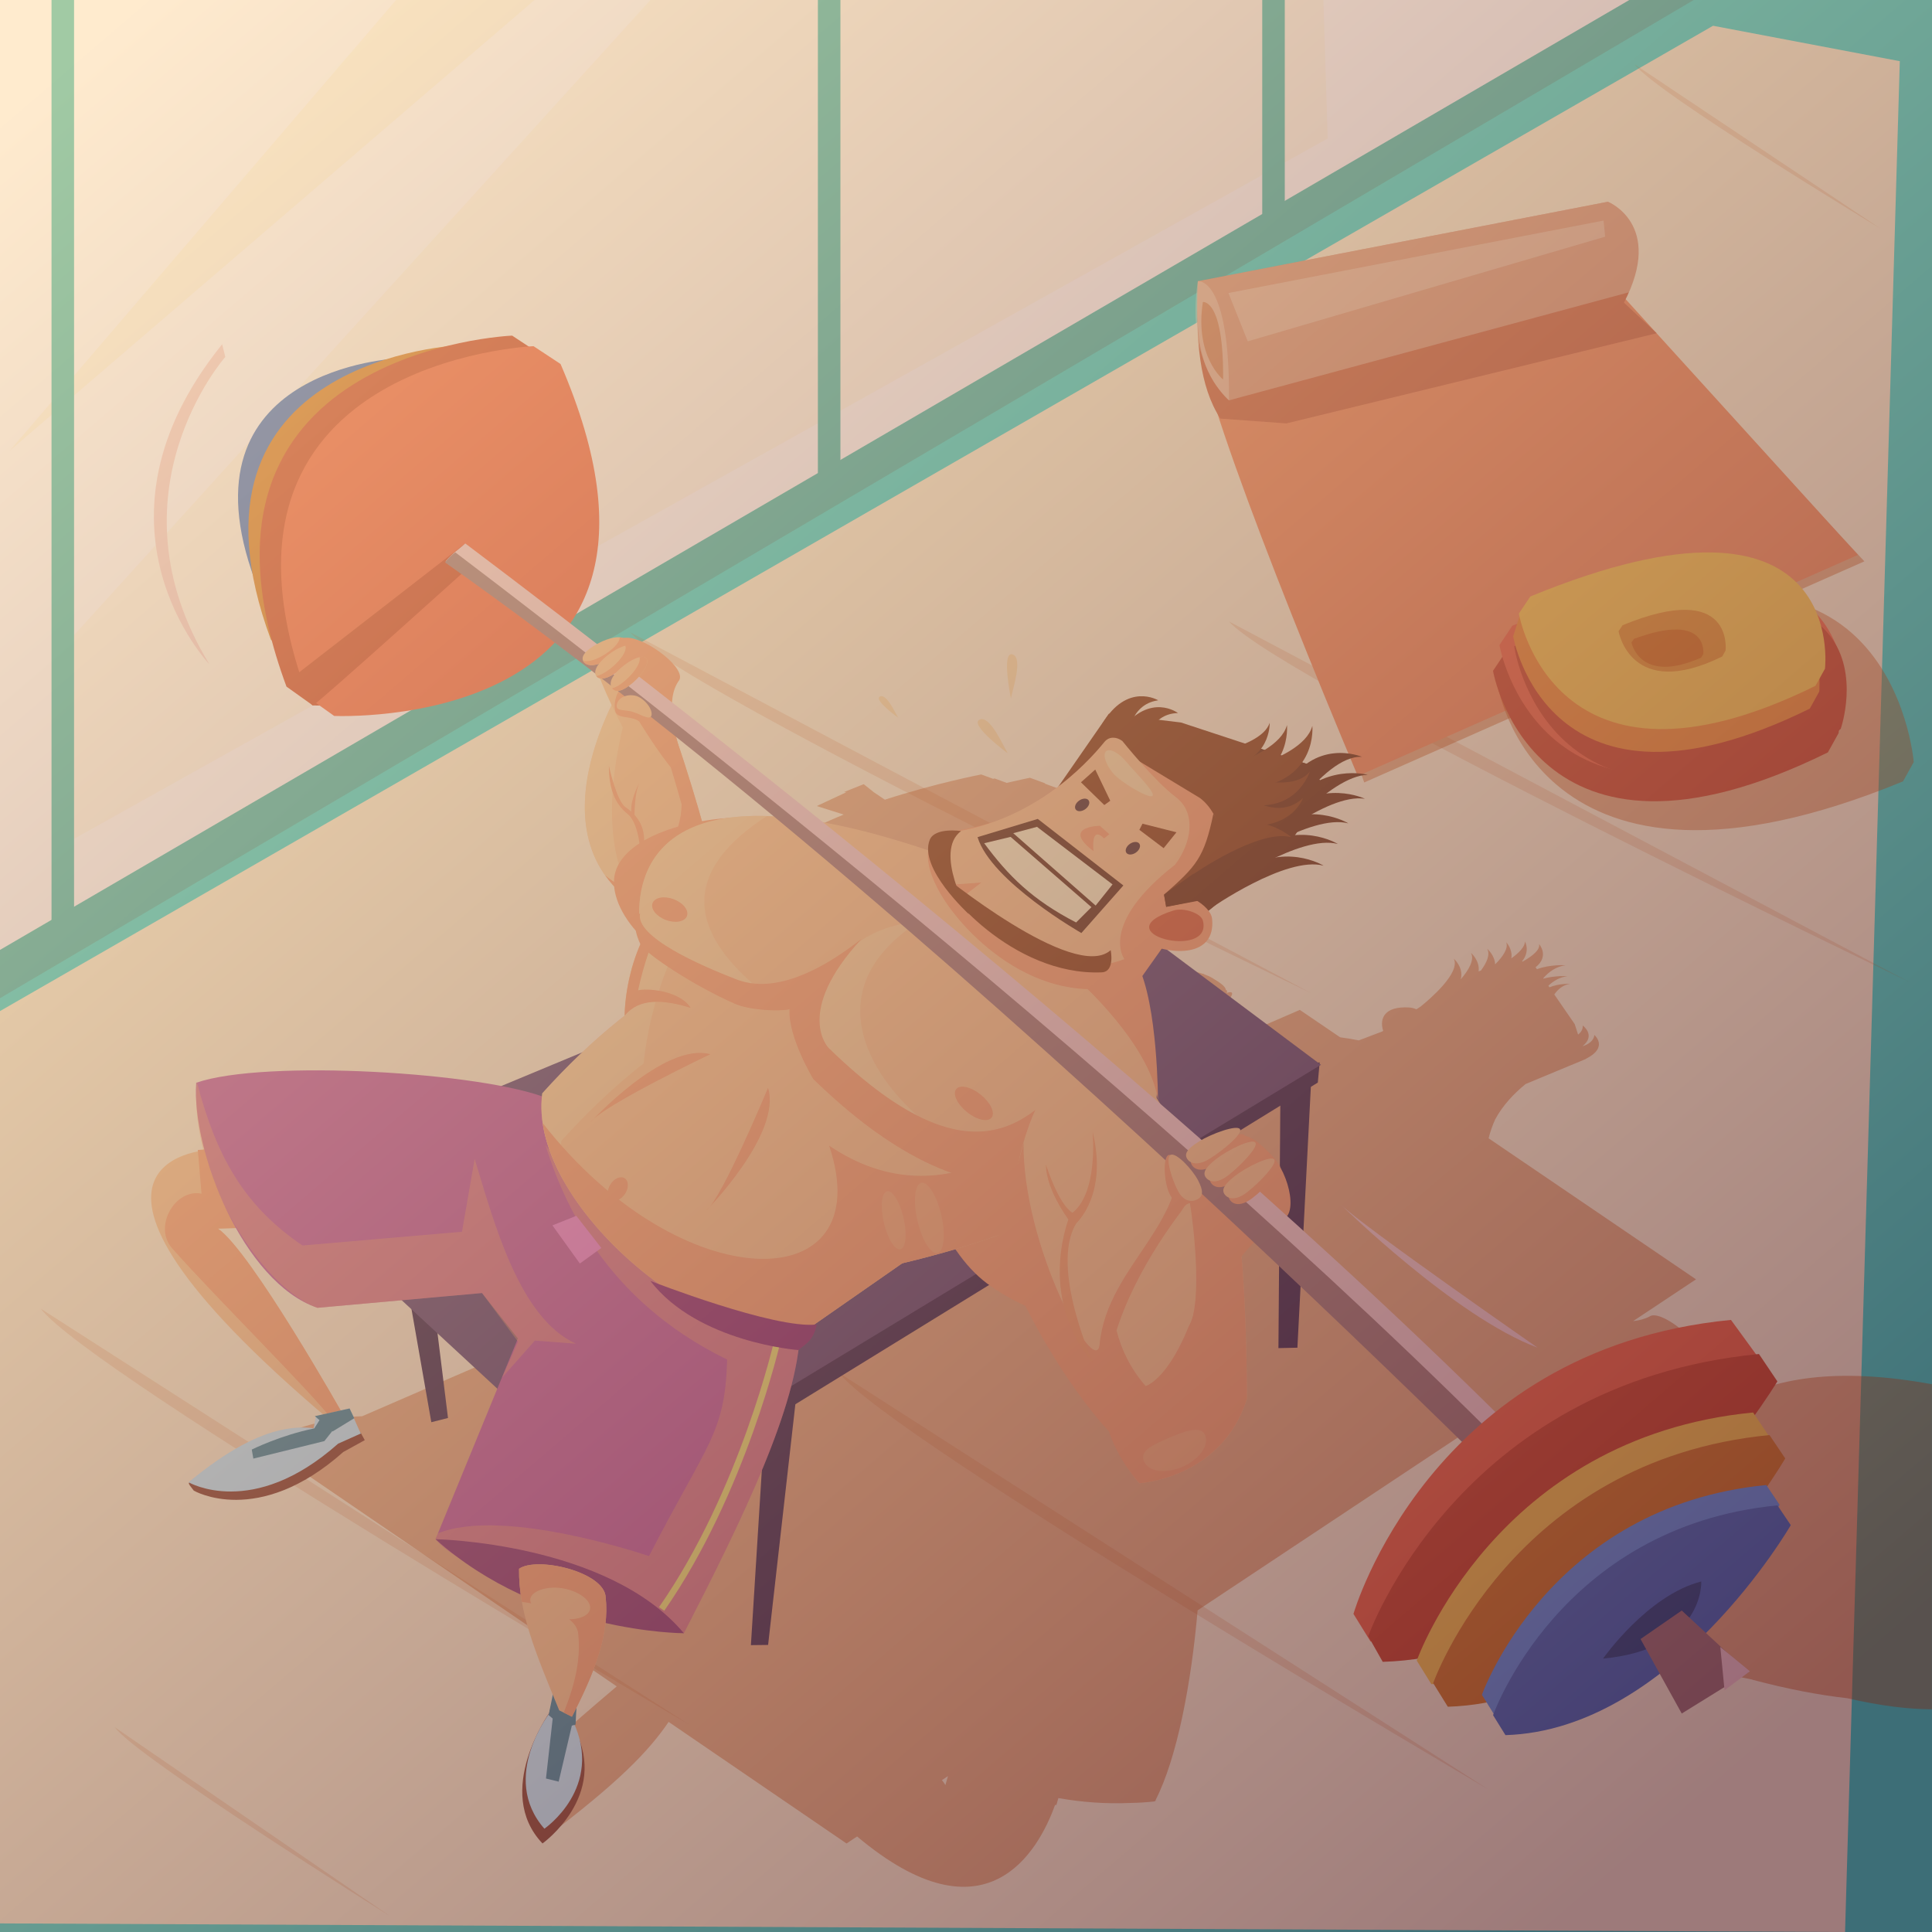 <?xml version="1.0" encoding="utf-8"?>
<!-- Generator: Adobe Illustrator 23.0.1, SVG Export Plug-In . SVG Version: 6.00 Build 0)  -->
<svg version="1.1" xmlns="http://www.w3.org/2000/svg" xmlns:xlink="http://www.w3.org/1999/xlink" x="0px" y="0px"
	 viewBox="0 0 600 600" style="enable-background:new 0 0 600 600;" xml:space="preserve">
<style type="text/css">
	.st0{fill:#43BAA8;}
	.st1{fill:#3EDDCA;}
	.st2{fill:#FFF4D0;}
	.st3{opacity:0.4;}
	.st4{opacity:0.4;fill:#C54C00;}
	.st5{fill:#FFFCFD;}
	.st6{opacity:0.4;fill:#FFF4D0;}
	.st7{opacity:0.5;fill:#FFF4D0;}
	.st8{fill:#F9925A;}
	.st9{fill:#D1512A;}
	.st10{fill:#F76D43;}
	.st11{fill:#F79534;}
	.st12{fill:#FFCC4D;}
	.st13{fill:#D67043;}
	.st14{fill:#4877BC;}
	.st15{fill:#D88327;}
	.st16{fill:#3F304C;}
	.st17{fill:#645172;}
	.st18{fill:#844129;}
	.st19{fill:#C2F2FF;}
	.st20{fill:#FFCB8D;}
	.st21{fill:#FCA870;}
	.st22{fill:#C4629D;}
	.st23{opacity:0.4;fill:#FCAA6D;}
	.st24{fill:#8E4A1B;}
	.st25{fill:#703A16;}
	.st26{opacity:0.6;fill:#FFE3A6;}
	.st27{fill:#DD683A;}
	.st28{fill:#683C1E;}
	.st29{fill:#FFF4C5;}
	.st30{fill:#F7D3CD;}
	.st31{fill:#A57F77;}
	.st32{fill:#8E3C71;}
	.st33{fill:#3D899B;}
	.st34{fill:#F48CCF;}
	.st35{fill:#593B32;}
	.st36{fill:#F2EB75;}
	.st37{fill:#933772;}
	.st38{fill:#649EE2;}
	.st39{fill:#2E5482;}
	.st40{fill:#FFE3A6;}
	.st41{opacity:0.4;fill:#FFCB8D;}
	.st42{fill:#FCAA6D;}
	.st43{opacity:0.5;fill:url(#SVGID_1_);}
</style>
<g id="_x31_">
	<rect class="st0" width="600" height="600"/>
	<polygon class="st1" points="600,600 0,600 0,310 526,0 600,0 	"/>
	<polygon class="st2" points="573,600 0,597.33 0,314 532,8 590,19 	"/>
	<g class="st3">
		<path class="st4" d="M381.67,193L593,305C593,305,398.33,211.67,381.67,193z"/>
		<path class="st4" d="M418.67,83L540,153C540,153,428.24,94.67,418.67,83z"/>
		<path class="st4" d="M507.67,20L584,71C584,71,513.69,28.5,507.67,20z"/>
		<path class="st4" d="M195.67,196.33l211.33,112C407,308.33,212.33,215,195.67,196.33z"/>
		<path class="st4" d="M260.68,426.43l201.31,129.15C461.99,555.57,275.74,446.41,260.68,426.43z"/>
		<path class="st4" d="M12.68,406.43l201.31,129.15C213.99,535.57,27.74,426.41,12.68,406.43z"/>
		<path class="st4" d="M35.68,536.43L121,595C121,595,42.03,545.53,35.68,536.43z"/>
	</g>
	<g>
		<path class="st4" d="M537.3,435.81c-3.29-2.68-6.69-5.42-10.16-8.23c0.02-0.03,0.04-0.06,0.06-0.09c1.19-2.1,1.59-4.12,1.2-5.36
			c0,0,0,0,0,0c0-0.01-0.01-0.02-0.01-0.03c-0.05-0.15-0.1-0.29-0.17-0.41c-0.04-0.08-0.08-0.17-0.13-0.25
			c0-0.32-0.03-0.66-0.1-1.04c-0.81-4.6-12.46-13.87-15.73-11.54c-1.44,0.77-3.17,1.21-5.09,1.43l19.54-12.98l-64.41-43.8
			c0.51-2.06,1.2-4.01,2.03-5.85c2.38-4.43,5.89-8.11,9.46-11.01l18.75-7.79l-0.02-0.05c7.14-3.53,2.64-7.38,2.64-7.38
			c-0.22,1.82-1.85,2.88-3.71,3.51c4.3-3.5,0.07-6.45,0.07-6.45c0.09,1.21-0.52,2.11-1.43,2.8l-1.06-3.26l-6.33-9.19
			c1.14-1.64,2.7-2.95,4.84-3.32c0,0-3.43-0.12-6.35,1.1l-0.34-0.49c1.61-1.53,3.56-2.66,5.9-2.97c0,0-3.69-0.26-7.42,0.76
			l-0.07-0.11c1.78-2.06,4.06-3.67,6.93-4.04c0,0-4.73-0.33-8.88,1.22l-0.42-0.6c4.41-3.47,1.09-7.2,1.09-7.2
			c0.35,1.74-1.93,3.66-5.1,5.43l-0.19-0.08c2.62-3.23,0.89-6.17,0.89-6.17c0.04,1.61-1.76,3.47-4.22,5.26c0.47-2.88-1.58-5-1.58-5
			c0.7,1.92-1.04,4.46-3.46,6.86c-0.11-2.87-2.46-4.84-2.46-4.84c0.99,1.81-0.14,4.31-1.95,6.76l-0.72,0.26
			c0.45-3.35-2.36-5.74-2.36-5.74c1.15,2.17-0.71,5.33-3.18,8.21c0.98-3.71-2.17-6.43-2.17-6.43c2.23,4.36-7.53,12.66-10.29,14.88
			l-1.31,0.85c-0.7-0.3-1.44-0.5-2.17-0.55c-7.74-0.51-9.39,3.41-8.15,7.25l-0.3,0.2l-7.28,2.76c-1.75-0.37-3.71-0.68-5.79-0.96
			l-12.52-8.51l-15.53,6.73c-0.42-0.16-0.84-0.32-1.27-0.48c-2.85-2.04-5.69-4.06-8.52-6.07c2.37-1.87,5.18-5.21,4.04-5.64
			c-0.29-0.1-0.8-0.02-1.44,0.2c0.19-0.46,0.17-0.79-0.14-0.9c-0.03-0.01-0.07-0.01-0.1-0.02c-0.15-1.07-1.48-2.09-4.13-3.68
			c-0.72-0.44-1.62-0.84-2.61-1.2c-0.03-0.05-0.08-0.09-0.14-0.12c-0.09-0.04-0.22-0.05-0.38-0.06c-4.41-1.48-10.48-2.12-13.06-1.13
			c-14.52-10-28.68-19.36-42.13-27.75c13.4-6.23,25.35-14.57,31.33-25.58l-7.04-2.76c0.06-0.1,0.12-0.19,0.18-0.29l-5.59-2.02
			c0,0-3.26,0.68-8.55,2.01l-4.1-1.5c0.02-0.04,0.05-0.07,0.08-0.11l-4.72-1.72c0,0-2.74,0.54-7.23,1.59l-3.71-1.37
			c0,0-0.18,0.04-0.51,0.1l-3.67-1.35c0,0-14.14,2.72-29.92,7.84l-3.36-2.26l-3.22-2.56l-6.13,2.46l0.72,0.05l-9.17,4.28l8.37,2.65
			c-11.32,4.59-21.76,10.38-26.67,17.26l4.31,1.62c0,0,0.15-0.02,0.42-0.06l2.45,0.92c-1.61,1.55-3.01,3.15-4.15,4.81l5,1.91
			c-0.07,0.1-0.15,0.2-0.21,0.3l5.25,2c0,0,0.2-0.03,0.55-0.08c-1.32,1.47-2.51,2.98-3.51,4.52l4.7,1.63
			c-0.02,0.03-0.04,0.06-0.06,0.09l6.3,2.43c0,0,27.1-3.1,52.69-12.95c11.76,7.55,26.41,17.12,43.15,28.41
			c-1.47,0.63-2.87,1.19-4.2,1.68c-16.98-1.01-38.95-1.31-38.95-1.31c-24.14,3.42-31,16.08-31,16.08c0.56,0.33,1.13,0.64,1.7,0.94
			c0.36,0.19,0.73,0.37,1.09,0.55c0.02,0.01,0.04,0.02,0.07,0.03c3.16,1.53,6.66,2.69,10.41,3.49c7.49,4.87,20.22,10.33,32.58,14.26
			c0.84,1.77,1.97,3.54,3.37,5.21l-214.83,93.11c-19.33,0.49-40.69,12.8-40.69,12.8c4.48,5.41,13.66,6.27,23.37,5.24l96.38,65.86
			C158.9,551.44,159.62,551.28,169,571c23.16-17.47,32.47-27.17,38.65-36.25l55.25,37.76l3.28-2.18
			c40.09,33.71,56.31,4.55,61.48-9.79l0.42,0.01c0.23-0.76,0.43-1.47,0.6-2.14c7.23,1.28,14.75,1.85,22.35,1.51
			c2.67-0.04,5.23-0.2,7.64-0.49c0.03-0.06,0.06-0.13,0.1-0.19c0.14-0.02,0.27-0.03,0.41-0.05c-0.12-0.02-0.23-0.04-0.35-0.07
			c6.74-13.13,11.15-36.45,13.1-59.02l102.28-67.93c12.32-0.55,24.32-4.37,32.5-7.64c3.23,1,6.38,1.91,9.05,2.59
			c0.15,0.36,0.42,0.64,0.79,0.84c0.27,0.14,0.58,0.2,0.9,0.24c4.68,3.84,9.35,7.72,14.02,11.64
			c-26.48,21.26-19.54,62.05-19.54,62.05l4.56,4.6c0.17,1.42,0.31,2.22,0.31,2.22c0.02,0.09,0.14,0.2,0.34,0.35l8.07,8.16
			c6.71,1.78,13.03,3.23,18.98,4.38l0.07,0.07c11.05,2.93,20.83,4.77,29.48,5.73c10.24,2.38,18.91,3.42,26.24,3.43V429.89
			C570.45,424.46,550.59,427.99,537.3,435.81z M293.6,554.38c-0.27-0.49-0.63-1.01-1.07-1.55l1.87-1.24L293.6,554.38z"/>
	</g>
	<polygon class="st5" points="0,295 506,0 0,0 	"/>
	<polygon class="st6" points="21.77,261.19 412.33,43 411,0 202,0 21.77,198.6 	"/>
	<polygon class="st7" points="3,140 166,0 123,0 	"/>
	<polygon class="st0" points="254,151 254,0 261,0 261,148 	"/>
	<polygon class="st0" points="392,73 392,0 399,0 399,71.55 	"/>
	<polygon class="st0" points="16,292 16,0 23,0 23,286.2 	"/>
	<polygon class="st4" points="495,84.33 377.67,112 423.67,243 579,174.33 	"/>
	<path class="st8" d="M494.33,81.33L374.25,100.5c-10.53-3.48,19.85,74.88,47.42,140.5L577,172.33L494.33,81.33z"/>
	<path class="st4" d="M465,212.33c0,0,11.67,77.33,126,30.34l3.33-6c0,0-7.33-93.33-119.33-29L465,212.33z"/>
	<path class="st9" d="M463.67,208.33c0,0,12,70.67,104,25.33l3.33-6c0,0,8.67-71.33-103.33-25.33L463.67,208.33z"/>
	<path class="st10" d="M465.67,200.33c0,0,12,70.67,104,25.33l3.33-6c0,0,8.67-71.33-103.33-25.33L465.67,200.33z"/>
	<path class="st9" d="M470.25,200.75c0,0,9.5,68.49,97.08,29.58l4.33-4c0,0,23.67-68-98.19-27.74L470.25,200.75z"/>
	<path class="st11" d="M469.93,197.63c0,0,10.63,62.58,92.11,22.44l2.95-5.31c0,0,6.45-65.24-92.74-24.5L469.93,197.63z"/>
	<path class="st12" d="M471.7,190.55c0,0,10.63,62.58,92.11,22.44l2.95-5.31c0,0,7.67-63.17-91.51-22.44L471.7,190.55z"/>
	<path class="st4" d="M502.66,196.03c0,0,3.72,21.88,32.2,7.84l1.03-1.86c0,0,2.68-22.09-31.99-7.84L502.66,196.03z"/>
	<path class="st4" d="M506.66,199.51c0,0,2.5,13.2,21.62,4.73l0.69-1.12c0,0,1.8-13.33-21.48-4.73L506.66,199.51z"/>
	<path class="st13" d="M372,87.33l127.33-24.67c0,0,17.67,7,5,31.33l10.17,9.5l-115,28L379,130C372.5,120,371.25,105.75,372,87.33z"
		/>
	<path class="st6" d="M381.67,124.33c-7.32-7.18-10.84-15.62-9.67-37l127.33-24.67c0,0,16.42,6.58,6.67,28.08L381.67,124.33z"/>
	<path class="st6" d="M381.67,124.33c0,0-13.67-11-9.67-37C372,87.33,382,85.67,381.67,124.33z"/>
	<path class="st4" d="M379.85,117.88c0,0-8.9-7.16-6.29-24.09C373.56,93.79,380.07,92.7,379.85,117.88z"/>
	<polygon class="st6" points="381.5,91 387.5,106 498.5,73.5 498,68.5 	"/>
</g>
<g id="_x32_">
	<path class="st14" d="M84.37,184c0,0,75.89,3.52,44.49-69.19l-5.31-3.5c0,0-68.87,2.81-44.36,68.99L84.37,184z"/>
	<path class="st15" d="M91,203.57c0,0,100.65,4.67,59-91.75l-7.04-4.64c0,0-91.33,3.73-58.83,91.49L91,203.57z"/>
	<path class="st9" d="M97.15,219.07c0,0,119.91,5.56,70.29-109.31l-8.38-5.53c0,0-108.8,4.44-70.09,109L97.15,219.07z"/>
	<path class="st10" d="M103.78,222.34c0,0,119.91,5.56,70.3-109.3l-8.38-5.53c0,0-108.8,4.45-70.09,109L103.78,222.34z"/>
	<path class="st9" d="M144.48,168.76l-52.85,41.02c0,0,4.63,9.24,5.52,9.29c0.88,0.06,51.58-45.71,51.58-45.71L144.48,168.76z"/>
	<polygon class="st16" points="233.2,510.91 238.23,430.42 247.62,430.68 238.54,510.85 	"/>
	<polygon class="st16" points="133.95,441.68 120.03,362.23 129.22,360.3 139.13,440.37 	"/>
	<polygon class="st16" points="397.03,418.67 397.69,333.58 407.28,333.94 402.92,418.54 	"/>
	<polygon class="st16" points="100.36,373.49 199.27,465.5 409.26,336.2 409.84,329.93 	"/>
	<polygon class="st17" points="84.74,366.78 190.07,464.23 410.23,330.69 324.92,266.87 	"/>
	<path class="st18" d="M171.85,526.73l-1.23,5.17c0,0-17.45,24.53-2.14,40.6c0,0,20.7-14.76,10.01-35.44l0.49-8.12L171.85,526.73z"
		/>
	<path class="st19" d="M171.69,525.59l-0.66,5.91c0,0-16.08,20.34-1.97,36.42c0,0,18.7-12.8,8.86-33.47l1.64-6.56L171.69,525.59z"/>
	<path class="st20" d="M66.69,356.94c0,0-62.83,0.66,35.6,84l4.43-1.31c0,0-28.87-51.19-39.05-58.08l10.5-0.33L66.69,356.94z"/>
	<path class="st21" d="M62.59,370.72c-8.12-1.72-15.12,10.18-9.11,16.98c13.39,15.14,43.61,45.03,49.54,53.08l3.7-1.15
		c0,0-28.87-51.19-39.05-58.08l10.5-0.33l-11.48-24.28c0,0-2.2-0.1-5.26,0.2L62.59,370.72z"/>
	<path class="st22" d="M170.21,341.19c0,0,2.54,1.56,4.18,2.95c-0.98,10.83,15.34,40.36,74.07,69.23
		c-0.7,23.2-17.84,58.33-36.09,93.84c0,0-63-13.13-77.11-29.2l25.59-62.34l-11.16-14.11l-51.1,4.59
		c-23.08-7.85-39.13-48.73-37.65-69.89C82.12,328.88,150.36,332.98,170.21,341.19z"/>
	<g>
		<polygon class="st23" points="160.86,416 160.8,415.83 160.55,416.43 		"/>
		<path class="st23" d="M155.94,427.81l10.17-11.48l12.8,0.98c-17.67-7.93-25.46-37.62-31.5-57.42l-3.94,22.64l-49.54,4.27
			c-18.24-12.4-26.8-27.79-32.81-50.85c-2.63,29.53,21.06,64.63,37.49,70.21l51.1-4.59l11.16,15.09L155.94,427.81z"/>
		<path class="st23" d="M169.39,355.62c5.41,17.06,18.05,47.91,56.44,66.61c-0.7,23.2-6.03,25.52-24.28,61.03
			c0,0-44.95-15.42-65.53-7.07l-0.75,1.83c14.11,16.08,77.11,29.2,77.11,29.2c18.25-35.51,35.4-70.64,36.09-93.84
			C213.66,396.26,179.64,369.17,169.39,355.62z"/>
	</g>
	<polygon class="st24" points="399.73,262.77 412.04,245.3 406.38,237.42 366.76,224.38 344.36,221.67 320.98,255.39 354.2,300.17 	
		"/>
	<polygon class="st25" points="406.38,237.42 387.88,231.31 388.54,237.32 393.33,243.41 391.04,254.24 374.79,270.32 351.33,296.3 
		354.2,300.17 399.73,262.77 412.04,245.3 	"/>
	<path class="st20" d="M195.88,208.27c0,0-34.34,50.98,3.57,74.07c0,0,18.6-6.49,19.13-25.27c0,0-10.41-37.77-16.68-46.3
		C195.38,201.88,195.88,208.27,195.88,208.27z"/>
	<path class="st26" d="M198.99,207.3c-3.44-3.3-3.11,0.97-3.11,0.97s-33.75,50.15,2.71,73.49C182.75,260.9,192.59,225,198.99,207.3z
		"/>
	<path class="st21" d="M201.9,210.76c-3.07-4.18-4.57-4.96-5.32-4.63c6.29,11.75,15.11,43.71,15.11,43.71
		c-0.53,18.78-19.13,25.27-19.13,25.27c-1.69-1.03-3.19-2.13-4.6-3.26c2.73,3.86,6.46,7.42,11.49,10.48c0,0,18.6-6.49,19.13-25.27
		C218.58,257.06,208.17,219.3,201.9,210.76z"/>
	<path class="st21" d="M328.27,364.25c-14.41-10.73-33.11-16.92-38.87-9.17c-5.77,7.74,2.74,32.79,17.15,43.52
		c14.41,10.72,35.47,15.71,41.24,7.97C353.55,398.82,342.68,374.97,328.27,364.25z"/>
	<path class="st21" d="M237.13,254.02c-18.8-1.31-41.23,4.56-45.7,15.83c-4.47,11.26,11.38,30.36,30.18,31.67
		c18.8,1.31,43.56-7.25,48.04-18.51C274.11,271.74,255.93,255.33,237.13,254.02z"/>
	<path class="st20" d="M285.05,274.58c-52.28,13.11-85.88,30.71-116.64,64.96c-4.43,32.49,45.77,76.29,78.75,75.79l55.12-38.39
		L285.05,274.58z"/>
	<path class="st20" d="M194,315.43c0,0-1.48-82.69,114.67-40.36c0,0,131.9,79.73-30.02,117.63
		C258.48,398.11,242.24,291.81,194,315.43z"/>
	<path class="st26" d="M174.31,354.31c8.24-9.17,16.7-17.13,25.65-24.14c-0.02,0.01-0.04,0.02-0.06,0.03c0,0,3.05-42.84,33.19-65.17
		c-39.82,9.61-39.09,50.41-39.09,50.41c0.02-0.01,0.04-0.02,0.06-0.03c-8.95,7.02-17.41,14.97-25.65,24.14
		c-1.17,8.57,1.49,17.92,6.6,27.04C174.06,362.4,173.78,358.27,174.31,354.31z"/>
	<path class="st21" d="M198.19,307.56c0,0,3.08-16.78,12.46-31.02c-17.06,15.53-16.64,38.9-16.64,38.9
		c4.43-5.54,12.06-5.05,20.51-2.42C210.98,307.43,200.46,306.85,198.19,307.56z"/>
	<path class="st20" d="M199.17,290.57c0,0-15.99-68.16,107.05-19.93c0,0,41.34,18.21,52.17,59.06c0,0-20.67,77.76-98.43,1.97
		C259.95,331.67,206.55,294.02,199.17,290.57z"/>
	<path class="st26" d="M238.16,253.43c-48.04-1.49-38.99,37.14-38.99,37.14c5.67,2.65,21.74,13.86,39.79,19.11
		C221.24,296.24,204.42,275.21,238.16,253.43z"/>
	<path class="st26" d="M285.55,286.06c-36.42,3.94-31.91,38.64-31.91,38.64c5.67,2.64,17.47,20.09,35.52,25.34
		C271.44,336.59,251.81,307.83,285.55,286.06z"/>
	<path class="st21" d="M337.94,337.82c-10.96,10.61-43.04,43.24-80.45,17.97c16.08,47.9-45.92,48.1-88.97-7.03
		c4.56,30.96,48.69,67.03,78.63,66.58l33.06-23.02c45.17-10.78,67.03-24.85,75.17-39.5C363.99,337.33,348.22,327.85,337.94,337.82z"
		/>
	<path class="st21" d="M336.57,329.38c-14.11,15.41-31.41,42.69-79.24-3.94c0,0-10.91-10.99,10.25-33.88
		c-22.89,17.97-34.88,14.16-39.21,12.47c-10.75-4.19-31.25-13.05-29.58-20.41c-3.48,2.77,0.13,9.66,0.13,9.66
		c1.81,3.12,16.73,12.96,29.35,18.48c4.42,1.94,13.47,2.43,16.92,1.69c-0.49,8.61,7.38,21.66,7.38,21.66
		c49.04,47.79,81.12,33.38,93.88,17.06C350.18,343.81,350.36,322.23,336.57,329.38z"/>
	<path class="st20" d="M370.2,367.44c-5.91-24.58-20.25-43.37-33.47-40.2c-13.21,3.18-26.58,37.92-20.67,62.5
		c5.91,24.58,31.74,68.15,44.95,64.97C374.23,451.54,376.11,392.02,370.2,367.44z"/>
	<path class="st21" d="M370.2,367.44c-1.2-4.97-2.74-9.7-4.55-14.06c5.02,26.22-21.7,39-24.16,64.1c-1.1,11.25-24.12-30.52-23.62-63
		c0.2,1.24-8.16,28.33-7.88,29.53c5.91,24.58,37.81,73.89,51.02,70.71C374.23,451.54,376.11,392.02,370.2,367.44z"/>
	<path class="st20" d="M375.12,366.12c0,0-53.48,57.09-21.33,94.5c0,0,25.59-1.31,33.47-26.25c0,0,0-52.99-5.25-64.8
		C376.76,357.76,375.12,366.12,375.12,366.12z"/>
	<path class="st21" d="M382.01,369.57c-0.11-0.25-0.21-0.47-0.32-0.7c-3.8,17.08-9.53,34.66-9.53,34.66
		c-7.87,24.94-16.4,26.91-16.4,26.91c-4.66-5.42-7.51-11.26-9-17.27c-8.06,15.63-5.32,33.09,7.03,47.46c0,0,25.59-1.31,33.47-26.25
		C387.26,434.37,387.26,381.38,382.01,369.57z"/>
	<path class="st21" d="M293.42,258.5c-3.76,0.46-8.98,5.74-1.35,19.03c7.29,12.7,31.83,37.82,61.64,27.07l23.38-32.98
		c4.99-6.58,2.18-18.83-4.43-23.79l-24.94-15.09C347.72,232.75,326.47,254.42,293.42,258.5z"/>
	<path class="st21" d="M376.43,285.41c-0.43-4.46-9.21-9.06-14.44-8.2C322.13,283.77,378.73,309.11,376.43,285.41z"/>
	<path class="st27" d="M373.56,285.89c-0.62-2.37-6.08-4.08-9.03-3.15C341.98,289.79,376.83,298.46,373.56,285.89z"/>
	<path class="st20" d="M294.24,258.67c-3.76,0.46-4.35,6.09-2.46,9.35c7.33,12.67,27.61,40.61,57.42,29.85
		c0,0-8.2-10.66,15.75-29.36c4.99-6.58,6.77-16.04,0.17-21c-6.61-4.96-16.57-17.39-16.57-17.39c-1.83-1.37-4.14-1.46-5.58,0.32
		C336.97,237.84,320.21,255.46,294.24,258.67z"/>
	<path class="st24" d="M380.37,277.86c0.1-10.77,0.4-19.43-3.53-25.19c-2.87,13.76-5.28,16.28-15.34,25.18l0.66,3.77L380.37,277.86z
		"/>
	<path class="st25" d="M361.96,277.46c-0.15,0.14-0.29,0.26-0.45,0.4l0.66,3.77l18.83-3.57c0.04-4.73,5.81-14.59,3.32-16.36
		L361.96,277.46z"/>
	<path class="st28" d="M303.59,259.98l18.7-5.66l26.58,20.67l-13.04,14.77C335.83,289.76,307.78,273.76,303.59,259.98z"/>
	<polygon class="st29" points="322.05,256.78 314.67,258.75 340.26,281.23 345.51,274.66 	"/>
	<path class="st29" d="M313.85,259.9l-8.2,1.97c7.43,10.07,14.96,17.62,28.55,24.61l4.76-4.76L313.85,259.9z"/>
	<path class="st21" d="M341.57,256.45c0,0-12.14,0.17-1.97,7.87c0,0-0.99-8.2,3.28-3.94l1.64-1.31L341.57,256.45z"/>
	<polygon class="st21" points="295.31,274.74 304.74,274.09 298.59,278.85 	"/>
	<path class="st24" d="M291.82,271.01c0,0,41.8,34.24,53.11,24.07c0,0,1.42,6.71-2.79,6.89
		C314.42,303.12,291.7,275.94,291.82,271.01z"/>
	<path class="st24" d="M300.93,283.93c0,0-11.08-19.44-2.46-25.84c0,0-8.12-1.23-9.72,2.71
		C285.17,269.61,300.93,283.93,300.93,283.93z"/>
	<polygon class="st24" points="365.36,258.47 354.81,255.81 353.84,257.71 361.38,263.41 	"/>
	<polygon class="st24" points="344.8,248.68 340.14,238.99 335.7,242.95 342.95,250.01 	"/>
	<path class="st21" d="M359.62,341.76c0,0,0-29.78-6.4-42.33l-18.7,4.67C334.52,304.11,357.16,324.05,359.62,341.76z"/>
	<path class="st21" d="M394.55,358.37c-6.3-6.32-8.42-7.02-14.83-3.91c-19.69,9.53-13.61,59.48-6.57,54
		c5.49-4.28,6.07-14.93,23.69-29.54C403.62,379.35,400.86,364.68,394.55,358.37z"/>
	<path class="st20" d="M366.92,413.37c6.93-0.61,4.43-28.71,2.62-39.7C362.98,373.83,361.86,413.82,366.92,413.37z"/>
	<path class="st21" d="M194.74,198.05c-6.16-0.04-5.31,3.7-4.74,9.33c0.57,5.62,22.65,40.46,22.7,33.47
		c0.04-5.45-7.55-21.15-2-29.28C213.87,208.04,200.9,198.08,194.74,198.05z"/>
	<path class="st20" d="M192.45,200.43c-6.16-0.03-7.91-0.83-7.94,4.1c-0.03,4.91,15.97,37.46,16.76,31.35
		c0.61-4.76-13.58-19.94-3.82-27.24C198.77,207.64,198.6,200.46,192.45,200.43z"/>
	<path class="st21" d="M198.27,223.89c2.38,1.64,5.26,2.11,5.66,0.08c0.4-2.03-7-9.82-9.68-10.34c-2.68-0.51-4.02,5.33-3.03,7.63
		C192.03,223.17,196.02,222.34,198.27,223.89z"/>
	<path class="st30" d="M144.48,168.76c65.22,49.12,255.83,196.17,367.14,318.77l-8.86,8.86c0,0-199.8-206.26-364.37-322.05
		C140.6,171.63,142.82,170.4,144.48,168.76z"/>
	<path class="st31" d="M141.42,171.55c65.28,49.52,254.99,197.36,366.26,319.92l-4.92,4.92c0,0-200.19-205.77-364.54-321.72
		C138.76,173.87,140.2,172.28,141.42,171.55z"/>
	<path class="st32" d="M135.27,478.01c0,0,53.48,0.99,77.11,29.2C212.38,507.22,167.75,507.21,135.27,478.01z"/>
	<polygon class="st33" points="170.38,532.64 175.06,536.58 178.75,535.59 179.11,528.34 171.85,525.5 	"/>
	<path class="st20" d="M188.1,496.06c-0.33-7.87-21.33-12.8-26.9-8.86c-0.16,13.39,4.83,25.47,12.47,43.97l3.94,1.97
		C184.69,519.38,189.33,507.49,188.1,496.06z"/>
	<path class="st21" d="M188.1,496.06c-0.33-7.87-21.33-12.8-26.9-8.86c-0.04,3.47,0.27,6.86,0.88,10.29
		c7.89,0.88,17.28,4.81,17.5,10.05c0.83,7.75-1.03,15.71-4.52,24.32l2.56,1.28C184.69,519.38,189.33,507.49,188.1,496.06z"/>
	<polygon class="st34" points="171.56,380.55 178.97,377.58 186.75,387.58 180.08,392.4 	"/>
	<path class="st21" d="M183.18,348.73c0,0,22.97-25.26,37.41-21.33C220.58,327.41,186.78,343.48,183.18,348.73z"/>
	<path class="st21" d="M219.3,375.99c0,0,23.6-23.9,19.22-38.17C238.52,337.82,224.25,372.19,219.3,375.99z"/>
	<path class="st21" d="M307.93,347.1c1.2-1.48-0.29-4.66-3.32-7.12c-3.03-2.45-6.45-3.24-7.65-1.76c-1.2,1.48,0.29,4.67,3.32,7.12
		C303.3,347.8,306.73,348.58,307.93,347.1z"/>
	<path class="st21" d="M213.34,284.48c0.66-1.79-1.19-4.12-4.14-5.23c-2.95-1.1-5.88-0.55-6.55,1.23c-0.66,1.78,1.19,4.12,4.14,5.22
		C209.74,286.82,212.67,286.26,213.34,284.48z"/>
	<path class="st35" d="M337.02,251.31c1.11-0.78,1.59-2.02,1.06-2.76c-0.52-0.74-1.84-0.7-2.95,0.08c-1.11,0.78-1.59,2.02-1.06,2.76
		C334.59,252.13,335.91,252.1,337.02,251.31z"/>
	<path class="st35" d="M352.77,264.77c1.11-0.79,1.59-2.02,1.06-2.76c-0.52-0.74-1.85-0.7-2.96,0.08c-1.11,0.78-1.59,2.02-1.06,2.76
		C350.34,265.59,351.66,265.55,352.77,264.77z"/>
	<path class="st25" d="M375.94,282.13c0,0,23.46-16.41,35.11-13.29c0,0-12.47-7.71-26.25,2.3L375.94,282.13z"/>
	<path class="st25" d="M380.37,275.4c0,0,23.46-16.4,35.11-13.29c0,0-12.47-7.71-26.25,2.29L380.37,275.4z"/>
	<path class="st25" d="M383.65,269c0,0,23.46-16.4,35.11-13.29c0,0-12.47-7.71-26.25,2.3L383.65,269z"/>
	<path class="st25" d="M390.29,264.82c0,0,21.69-18.68,33.6-16.75c0,0-13.18-6.42-25.89,4.92L390.29,264.82z"/>
	<path class="st25" d="M394.85,263.3c0,0,17.86-22.37,29.92-22.68c0,0-14.14-3.87-24.53,9.63L394.85,263.3z"/>
	<path class="st25" d="M394.36,262.15c0,0,16.26-27.83,28.62-27.1c0,0-14.9-6.43-24.3,10.39L394.36,262.15z"/>
	<path class="st24" d="M371.42,242.6c0,0,32.95-5.11,36.14-17.18c0,0,1.71,16.63-18.08,19.32L371.42,242.6z"/>
	<path class="st24" d="M376.19,237.46c0,0,23.73,10.95,30.63,2.09c0,0-4.46,14.35-21.77,9.58L376.19,237.46z"/>
	<path class="st24" d="M378.9,240.62c0,0,15.25,17.06,25.75,7.22c0,0-3.63,11.06-21.36,8.21L378.9,240.62z"/>
	<path class="st24" d="M363.54,242.35c0,0,32.95-5.11,36.14-17.18c0,0,1.71,16.63-18.08,19.31L363.54,242.35z"/>
	<path class="st24" d="M366.43,235.59c0,0,24.9-2.22,27.88-11.09c0,0,0.47,12.52-14.47,13.57L366.43,235.59z"/>
	<path class="st24" d="M350.35,229.63c0,0,0-10.83,9.35-12.14c0,0-9.62-5.8-17.44,7.39L350.35,229.63z"/>
	<path class="st24" d="M355.54,231.78c0,0,1.21-10.13,10.29-10.34c0,0-8.54-6.47-17.47,5.01L355.54,231.78z"/>
	<path class="st24" d="M370.52,271.56c0,0,20.4-14.26,30.52-11.55c0,0-10.99-9.71-22.97-1.01L370.52,271.56z"/>
	<path class="st36" d="M206.29,500.23l-1.62-1.12c25.19-36.17,35.84-83.02,35.94-83.48l1.92,0.42
		C242.43,416.52,231.7,463.74,206.29,500.23z"/>
	<path class="st37" d="M201.96,397.79c0,0,38.64,15.09,51.68,13.53c-1,5.16-3.62,6.14-5.66,7.96
		C247.98,419.28,216.72,416.98,201.96,397.79z"/>
	<path class="st21" d="M194.16,370.69c1.17-1.84,1.09-3.98-0.17-4.78c-1.26-0.8-3.23,0.04-4.4,1.87c-1.17,1.84-1.09,3.98,0.17,4.77
		C191.02,373.37,192.99,372.53,194.16,370.69z"/>
	<path class="st20" d="M188.36,205.11c3.88-2.12,6.38-4.99,5.6-6.42c-0.78-1.43-4.56-0.88-8.43,1.24c-3.88,2.12-5.15,3.99-4.37,5.42
		C181.95,206.78,184.49,207.23,188.36,205.11z"/>
	<path class="st21" d="M195.4,199.03c-0.24-0.44-2.22-1.02-2.96-1.1c0.13,1.53-2.23,4.04-5.72,5.95c-2.42,1.32-4.32,1.64-5.6,1.35
		c0.02,0.04,0.02,0.08,0.04,0.12c0.78,1.43,3.32,1.88,7.2-0.24C192.24,202.99,196.18,200.46,195.4,199.03z"/>
	<path class="st20" d="M192.35,208.15c3.47-2.74,5.45-5.99,4.44-7.28c-1.01-1.28-4.64-0.1-8.11,2.64c-3.46,2.74-4.47,5.22-3.46,6.5
		C186.24,211.3,188.88,210.89,192.35,208.15z"/>
	<path class="st21" d="M200.48,202.97c-0.44-0.56-3.85-5.58-6.29-2.41c0.64,1.41-1.28,4.43-4.55,7.02
		c-1.71,1.35-3.21,2.13-4.43,2.42c0,0.01,0.01,0.02,0.01,0.02c1.01,1.28,3.66,0.87,7.12-1.87
		C195.81,205.42,201.49,204.25,200.48,202.97z"/>
	<path class="st20" d="M196.64,211.92c3.32-2.91,5.15-6.27,4.07-7.49c-1.08-1.23-4.64,0.14-7.96,3.05
		c-3.32,2.91-3.62,5.15-2.55,6.38C191.27,215.08,193.32,214.83,196.64,211.92z"/>
	<path class="st20" d="M195.73,220.87c2.68,0.51,6.22,3.26,6.61,1.23c0.4-2.03-2.53-5.57-5.2-6.08c-2.68-0.51-5.17,0.71-5.57,2.74
		C191.18,220.8,193.06,220.36,195.73,220.87z"/>
	<path class="st21" d="M200.71,204.43c-0.4-0.46-1.15-0.56-2.11-0.34c0.52,1.44-1.24,4.44-4.26,7.1c-1.75,1.54-3.14,2.32-4.23,2.54
		c0.03,0.04,0.05,0.09,0.08,0.13c1.07,1.23,3.12,0.98,6.44-1.93C199.96,209.01,201.79,205.66,200.71,204.43z"/>
	<path class="st18" d="M60.17,462.92c0,0,19.85,11.65,46.43-11.98l6.68-3.69l-1.35-2.46c0,0-4.71,1.46-7.3,2.38
		c-7.42-1.61-21.82-6.27-45.89,13.25C58.32,460.76,59.35,461.77,60.17,462.92z"/>
	<path class="st19" d="M58.57,460.33c0,0,19.85,11.65,46.43-11.98l7.14-3.2l-2.46-2.95c0,0-4.05,1.45-6.64,2.38
		C95.49,442.94,83.51,439.66,58.57,460.33z"/>
	<g>
		<path class="st21" d="M386.57,352.64c-0.92-1.48-8.82,1.39-12.67,3.78c-3.84,2.39-4.66,3.93-3.74,5.41
			c0.92,1.48,3.23,2.33,7.07-0.06C381.08,359.39,387.49,354.13,386.57,352.64z"/>
		<path class="st20" d="M385.09,350.67c-0.92-1.47-8.82,1.39-12.67,3.78c-3.84,2.39-4.66,3.93-3.74,5.41
			c0.92,1.48,3.23,2.34,7.07-0.05C379.6,357.42,386.01,352.16,385.09,350.67z"/>
	</g>
	<g>
		<path class="st21" d="M391.54,356.63c-1.07-1.37-8.62,2.33-12.19,5.12c-3.56,2.79-4.21,4.41-3.14,5.79
			c1.07,1.37,3.46,1.97,7.02-0.82C386.79,363.92,392.61,358,391.54,356.63z"/>
		<path class="st20" d="M389.86,354.83c-1.07-1.37-8.62,2.33-12.19,5.12c-3.56,2.79-4.21,4.41-3.14,5.78
			c1.07,1.37,3.46,1.98,7.02-0.81C385.12,362.13,390.93,356.21,389.86,354.83z"/>
	</g>
	<g>
		<path class="st21" d="M397.39,361.88c-1.07-1.37-8.62,2.33-12.19,5.12c-3.56,2.79-4.21,4.41-3.14,5.79
			c1.07,1.37,3.46,1.97,7.02-0.82C392.65,369.18,398.46,363.26,397.39,361.88z"/>
		<path class="st20" d="M395.71,360.09c-1.07-1.37-8.62,2.33-12.19,5.12c-3.56,2.79-4.21,4.42-3.14,5.79
			c1.07,1.37,3.46,1.97,7.02-0.82C390.97,367.38,396.78,361.46,395.71,360.09z"/>
	</g>
	<g>
		<path class="st21" d="M362.82,358.74c1.73-0.91,4.92,5.47,6.72,8.9c1.8,3.43,1.54,5.03-0.19,5.94c-1.72,0.9-4.25,0.78-6.05-2.65
			C361.5,367.5,361.09,359.65,362.82,358.74z"/>
		<path class="st20" d="M363.52,358.68c1.72-0.91,6.72,4.42,8.53,7.85c1.8,3.43,1.53,5.04-0.19,5.94c-1.72,0.91-4.25,0.78-6.05-2.65
			C364.01,366.39,361.8,359.59,363.52,358.68z"/>
	</g>
	<polygon class="st19" points="98.11,439.87 108.57,437.41 111.83,444.79 97.13,444.91 	"/>
	<polygon class="st33" points="97.78,439.8 103.32,444.54 110.01,440.44 108.57,437.41 	"/>
	<path class="st10" d="M420.33,501.21c0,0,23.58-82.22,117.24-91.3l10.06,13.81c0,0-50.3,83.9-121.99,86.06L420.33,501.21z"/>
	<path class="st9" d="M424.92,508.13c0,0,27.69-78.55,121.34-87.63l5.72,8.5c0,0-50.87,84.95-122.56,87.1L424.92,508.13z"/>
	<path class="st12" d="M439.99,515.71c0,0,24.4-69.29,104.45-77.05l4.88,7.26c0,0-43.52,75.27-104.8,77.11L439.99,515.71z"/>
	<path class="st15" d="M445.09,522.71c0,0,24.4-69.29,104.44-77.04l4.89,7.26c0,0-43.52,75.27-104.79,77.11L445.09,522.71z"/>
	<path class="st38" d="M460.22,526.34c0,0,20.63-58.59,88.32-65.15l4.13,6.14c0,0-36.8,63.65-88.61,65.21L460.22,526.34z"/>
	<path class="st14" d="M463.69,532.66c0,0,20.63-58.59,88.32-65.15l4.13,6.14c0,0-36.8,63.65-88.61,65.21L463.69,532.66z"/>
	<path class="st39" d="M497.84,515.09c0,0,13.78-19.68,30.51-23.95C528.35,491.13,529.34,512.13,497.84,515.09z"/>
	<polygon class="st31" points="509.48,509.02 522.28,532.15 542.95,519.35 522.28,500.16 	"/>
	<polygon class="st30" points="534.26,511.48 535.57,524.93 543.44,519.03 	"/>
	<polygon class="st33" points="171.69,533.29 169.56,552.33 173.5,553.31 177.93,534.45 	"/>
	<path class="st33" d="M103.86,443.6l-3.13,3.95l-22.05,5.43l-0.49-2.8c0,0,8.88-4.44,19.42-6.58l1.65-2.63L103.86,443.6z"/>
	<path class="st20" d="M183.24,499.76c0.51-2.53-3.06-5.39-7.99-6.4c-4.93-1-10.01,0.58-10.53,3.1c-0.51,2.53,3.74,5.06,8.67,6.06
		C178.31,503.53,182.72,502.29,183.24,499.76z"/>
	<path class="st40" d="M312.98,233.96c0,0-12-8.86-8.79-10.45C307.4,221.92,311.56,231.68,312.98,233.96z"/>
	<path class="st40" d="M313.95,216.87c0,0-3.01-14.61,0.45-13.65C317.85,204.17,314.43,214.22,313.95,216.87z"/>
	<path class="st40" d="M278.93,222.88c0,0-7.72-5.54-5.66-6.57C275.33,215.29,278.02,221.44,278.93,222.88z"/>
	<path class="st40" d="M357.9,247.18c1.16-0.95-5.83-7.79-8.12-10.58c-2.28-2.78-5.07-4.27-6.23-3.32
		c-1.16,0.95-0.24,3.98,2.05,6.76C347.88,242.82,356.74,248.13,357.9,247.18z"/>
	<path class="st30" d="M416.59,374.27c0,0,35.26,34.69,60.91,44.26C477.5,418.53,423.5,380.99,416.59,374.27z"/>
	<path class="st30" d="M69.97,110.85c0,0-37.4,42.33-4.92,95.48c0,0-41.34-43.31,3.94-99.42L69.97,110.85z"/>
	<path class="st41" d="M374.25,445.64c-1.38-3.15-6.7-1.09-11.93,1.2c-5.23,2.29-8.39,3.95-7,7.11c1.38,3.15,6.74,3.85,11.97,1.56
		C372.52,453.21,375.63,448.79,374.25,445.64z"/>
	<path class="st41" d="M292.34,377.37c-1.39-6.03-4.18-10.53-6.23-10.05c-2.05,0.47-2.59,5.74-1.2,11.77
		c1.39,6.02,4.18,10.53,6.23,10.05C293.19,388.66,293.73,383.39,292.34,377.37z"/>
	<path class="st41" d="M280.62,378.25c-1.15-4.98-3.45-8.7-5.15-8.31c-1.7,0.39-2.14,4.75-1,9.73c1.15,4.98,3.46,8.7,5.15,8.32
		C281.32,387.59,281.77,383.23,280.62,378.25z"/>
	<path class="st42" d="M339.31,423.2c0.67,0.8-13.57-29.53-5.02-43.35c0,0,9.87-8.89,5.02-28.38c0,0,1.98,19.74-6.91,25.67
		C332.4,377.13,321.54,401.8,339.31,423.2z"/>
	<path class="st42" d="M324.83,361.66c0,0,4.61,14.81,9.54,15.47l-1.32,3.29C333.06,380.42,324.83,370.22,324.83,361.66z"/>
	<path class="st21" d="M189.09,237.77c0,0,2.37,11.01,5.18,12.91c5.35,3.62,7.16,8.96,4.69,16.04c0,0,0-10.7-4.11-13.98
		C190.81,249.51,189.09,244.68,189.09,237.77z"/>
	<path class="st21" d="M196.97,254.88c0.24,0.33-0.33-7.41,1.58-11.77C198.56,243.12,194.13,250.98,196.97,254.88z"/>
	<linearGradient id="SVGID_1_" gradientUnits="userSpaceOnUse" x1="36.709" y1="-7.442" x2="525.709" y2="563.558">
		<stop  offset="0.016" style="stop-color:#FFD9A0"/>
		<stop  offset="1" style="stop-color:#3B0023"/>
	</linearGradient>
	<rect class="st43" width="600" height="600"/>
</g>
</svg>
